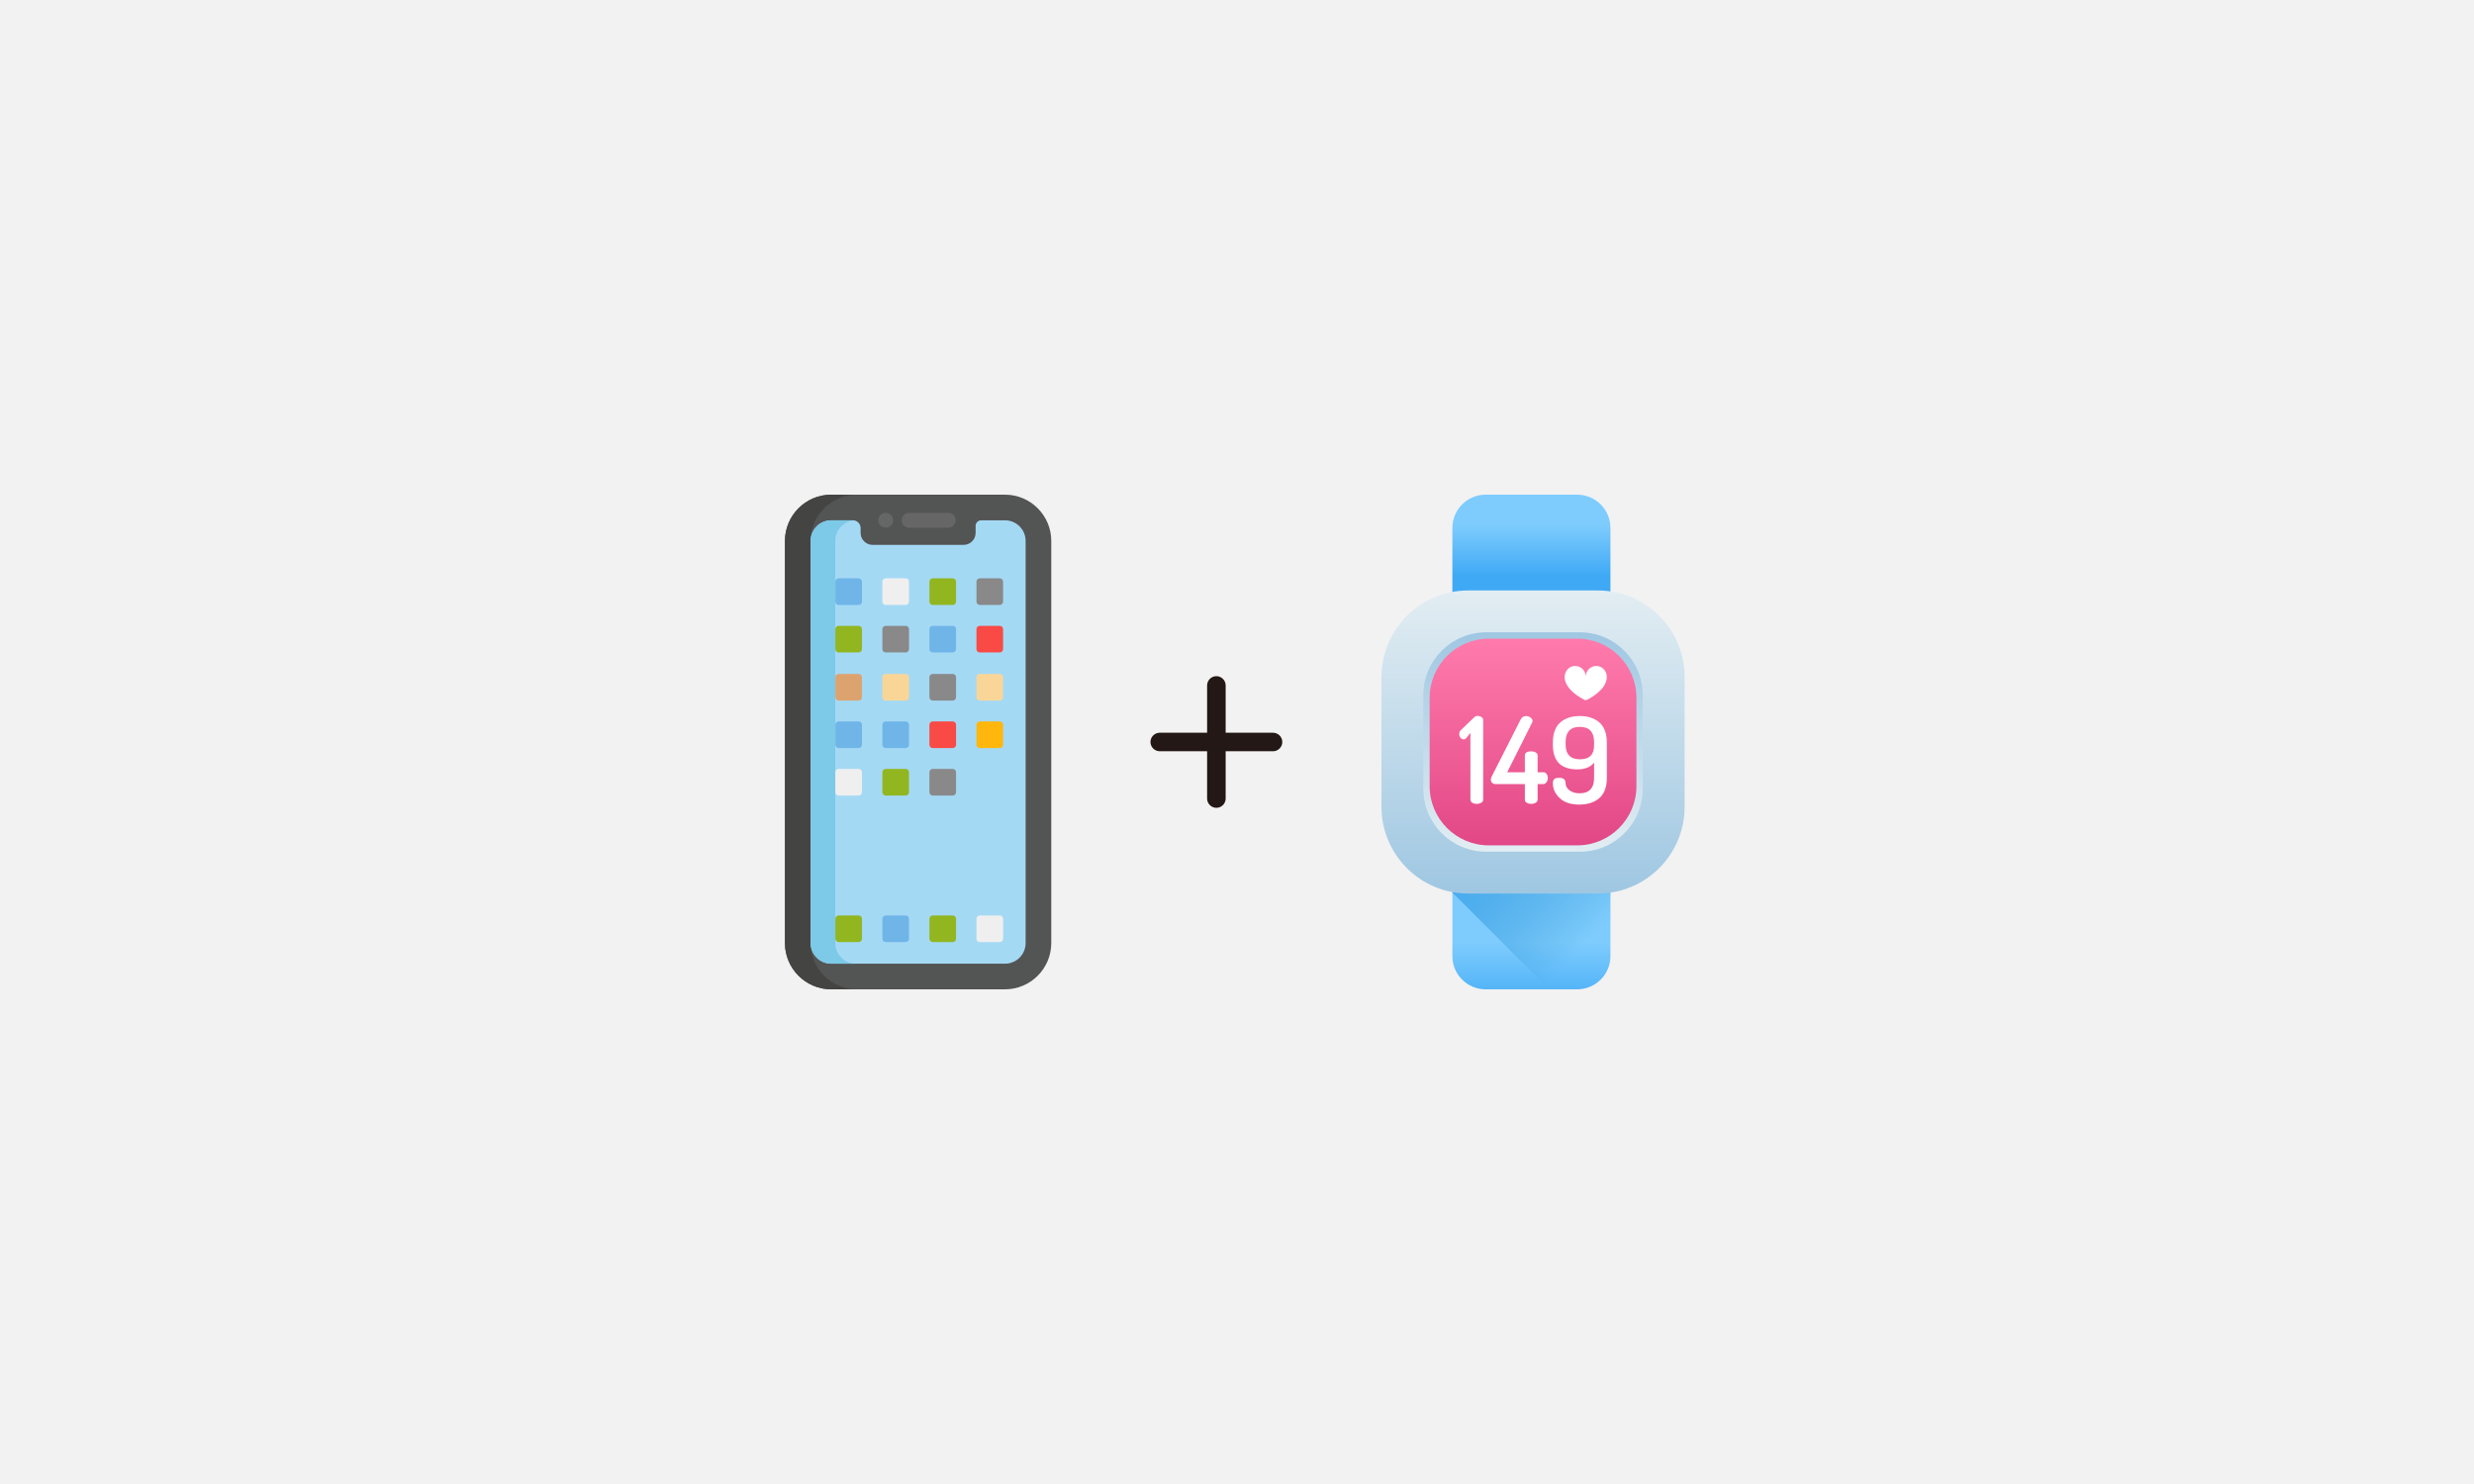 <?xml version="1.0" encoding="UTF-8"?>
<svg width="600px" height="360px" viewBox="0 0 600 360" version="1.1" xmlns="http://www.w3.org/2000/svg" xmlns:xlink="http://www.w3.org/1999/xlink">
    <title>2020-0927a@1x</title>
    <defs>
        <linearGradient x1="49.997%" y1="27.181%" x2="49.997%" y2="72.972%" id="linearGradient-1">
            <stop stop-color="#7ECCFD" offset="0%"></stop>
            <stop stop-color="#3FA9F5" offset="100%"></stop>
        </linearGradient>
        <linearGradient x1="49.997%" y1="57.527%" x2="49.997%" y2="122.242%" id="linearGradient-2">
            <stop stop-color="#7ECCFD" offset="0%"></stop>
            <stop stop-color="#3FA9F5" offset="100%"></stop>
        </linearGradient>
        <linearGradient x1="87.584%" y1="54.917%" x2="-14.556%" y2="-17.177%" id="linearGradient-3">
            <stop stop-color="#1F88C9" stop-opacity="0" offset="0%"></stop>
            <stop stop-color="#3FA9F5" offset="100%"></stop>
        </linearGradient>
        <linearGradient x1="49.998%" y1="0.003%" x2="49.998%" y2="100.001%" id="linearGradient-4">
            <stop stop-color="#E2EDF2" offset="0%"></stop>
            <stop stop-color="#9FC7E2" offset="100%"></stop>
        </linearGradient>
        <linearGradient x1="49.997%" y1="100.001%" x2="49.997%" y2="0.003%" id="linearGradient-5">
            <stop stop-color="#E2EDF2" offset="0%"></stop>
            <stop stop-color="#9FC7E2" offset="100%"></stop>
        </linearGradient>
        <linearGradient x1="49.997%" y1="0.003%" x2="49.997%" y2="100.002%" id="linearGradient-6">
            <stop stop-color="#FF7BAC" offset="0%"></stop>
            <stop stop-color="#E24786" offset="100%"></stop>
        </linearGradient>
        <filter id="filter-7">
            <feColorMatrix in="SourceGraphic" type="matrix" values="0 0 0 0 0.2 0 0 0 0 0.2 0 0 0 0 0.2 0 0 0 1 0"></feColorMatrix>
        </filter>
    </defs>
    <g id="2020-0927a" stroke="none" stroke-width="1" fill="none" fill-rule="evenodd">
        <rect fill="#F2F2F2" x="0" y="0" width="600" height="360"></rect>
        <g id="Group-2" transform="translate(190, 120)">
            <g id="644458" fill-rule="nonzero">
                <path d="M53.732,0 L11.593,0 C5.404,0 0.369,5.035 0.369,11.224 L0.369,108.776 C0.369,114.965 5.404,120 11.593,120 L53.732,120 C59.921,120 64.956,114.965 64.956,108.776 L64.956,11.224 C64.956,5.035 59.921,0 53.732,0 Z" id="Path" fill="#535454"></path>
                <path d="M6.587,108.776 L6.587,11.224 C6.587,5.035 11.622,0 17.811,0 L11.593,0 C5.404,0 0.369,5.035 0.369,11.224 L0.369,108.776 C0.369,114.965 5.404,120 11.593,120 L17.811,120 C11.622,120 6.587,114.965 6.587,108.776 Z" id="Path" fill="#444443"></path>
                <path d="M58.737,108.776 C58.737,111.54 56.496,113.781 53.732,113.781 L11.593,113.781 C8.829,113.781 6.588,111.54 6.588,108.776 L6.588,11.224 C6.588,8.46 8.829,6.219 11.593,6.219 L16.845,6.219 C17.879,6.219 18.718,7.058 18.718,8.092 L18.718,9.28 C18.718,10.874 20.022,12.177 21.615,12.177 L43.709,12.177 C45.303,12.177 46.607,10.874 46.607,9.28 L46.607,7.562 C46.607,6.82 47.208,6.219 47.95,6.219 L53.732,6.219 C56.496,6.219 58.737,8.46 58.737,11.224 L58.737,108.776 L58.737,108.776 Z" id="Path" fill="#A4D9F4"></path>
                <path d="M12.559,108.776 L12.559,11.224 C12.559,8.61 14.564,6.467 17.12,6.241 C16.829,6.198 17.139,6.228 11.593,6.219 C8.829,6.219 6.588,8.46 6.588,11.224 L6.588,108.776 C6.588,111.54 8.829,113.781 11.593,113.781 L17.564,113.781 C14.8,113.781 12.559,111.54 12.559,108.776 Z" id="Path" fill="#7CC9E8"></path>
                <g id="Group" transform="translate(22.547, 4.219)" fill="#666666">
                    <path d="M17.404,3.811 L7.949,3.811 C6.948,3.811 6.138,3 6.138,2 C6.138,1 6.948,0.189 7.949,0.189 L17.404,0.189 C18.404,0.189 19.215,1 19.215,2 C19.215,3 18.404,3.811 17.404,3.811 Z" id="Path"></path>
                    <path d="M1.248,3.506 C-0.049,2.654 0.265,0.57 1.897,0.225 C3.007,-0.004 4.063,0.855 4.063,1.999 C4.063,2.84 3.483,3.594 2.605,3.776 C2.489,3.798 1.616,3.755 1.248,3.506 Z" id="Path"></path>
                </g>
                <path d="M18.24,26.757 L13.394,26.757 C12.95,26.757 12.586,26.393 12.586,25.949 L12.586,21.103 C12.586,20.659 12.95,20.295 13.394,20.295 L18.24,20.295 C18.684,20.295 19.048,20.659 19.048,21.103 L19.048,25.949 C19.048,26.393 18.684,26.757 18.24,26.757 Z" id="Path" fill="#70B5E8"></path>
                <path d="M29.649,26.757 L24.803,26.757 C24.359,26.757 23.995,26.393 23.995,25.949 L23.995,21.103 C23.995,20.659 24.359,20.295 24.803,20.295 L29.649,20.295 C30.093,20.295 30.456,20.659 30.456,21.103 L30.456,25.949 C30.456,26.393 30.093,26.757 29.649,26.757 Z" id="Path" fill="#EFEFEF"></path>
                <path d="M41.057,26.757 L36.211,26.757 C35.767,26.757 35.403,26.393 35.403,25.949 L35.403,21.103 C35.403,20.659 35.767,20.295 36.211,20.295 L41.057,20.295 C41.501,20.295 41.865,20.659 41.865,21.103 L41.865,25.949 C41.865,26.393 41.501,26.757 41.057,26.757 Z" id="Path" fill="#92B620"></path>
                <path d="M52.465,26.757 L47.62,26.757 C47.175,26.757 46.812,26.393 46.812,25.949 L46.812,21.103 C46.812,20.659 47.175,20.295 47.62,20.295 L52.465,20.295 C52.91,20.295 53.273,20.659 53.273,21.103 L53.273,25.949 C53.273,26.393 52.91,26.757 52.465,26.757 Z" id="Path" fill="#898989"></path>
                <path d="M18.24,38.278 L13.394,38.278 C12.95,38.278 12.586,37.914 12.586,37.47 L12.586,32.624 C12.586,32.18 12.95,31.817 13.394,31.817 L18.24,31.817 C18.684,31.817 19.048,32.18 19.048,32.624 L19.048,37.47 C19.048,37.914 18.684,38.278 18.24,38.278 Z" id="Path" fill="#92B620"></path>
                <path d="M29.649,38.278 L24.803,38.278 C24.359,38.278 23.995,37.914 23.995,37.47 L23.995,32.624 C23.995,32.18 24.359,31.817 24.803,31.817 L29.649,31.817 C30.093,31.817 30.456,32.18 30.456,32.624 L30.456,37.47 C30.456,37.914 30.093,38.278 29.649,38.278 Z" id="Path" fill="#898989"></path>
                <path d="M41.057,38.278 L36.211,38.278 C35.767,38.278 35.403,37.914 35.403,37.47 L35.403,32.624 C35.403,32.18 35.767,31.817 36.211,31.817 L41.057,31.817 C41.501,31.817 41.865,32.18 41.865,32.624 L41.865,37.47 C41.865,37.914 41.501,38.278 41.057,38.278 Z" id="Path" fill="#70B5E8"></path>
                <path d="M52.465,38.278 L47.62,38.278 C47.175,38.278 46.812,37.914 46.812,37.47 L46.812,32.624 C46.812,32.18 47.175,31.817 47.62,31.817 L52.465,31.817 C52.91,31.817 53.273,32.18 53.273,32.624 L53.273,37.47 C53.273,37.914 52.91,38.278 52.465,38.278 Z" id="Path" fill="#F94A46"></path>
                <path d="M18.24,49.949 L13.394,49.949 C12.95,49.949 12.586,49.585 12.586,49.141 L12.586,44.295 C12.586,43.851 12.95,43.487 13.394,43.487 L18.24,43.487 C18.684,43.487 19.048,43.851 19.048,44.295 L19.048,49.141 C19.048,49.585 18.684,49.949 18.24,49.949 Z" id="Path" fill="#DDA36F"></path>
                <path d="M29.649,49.949 L24.803,49.949 C24.359,49.949 23.995,49.585 23.995,49.141 L23.995,44.295 C23.995,43.851 24.359,43.487 24.803,43.487 L29.649,43.487 C30.093,43.487 30.456,43.851 30.456,44.295 L30.456,49.141 C30.456,49.585 30.093,49.949 29.649,49.949 Z" id="Path" fill="#F9D698"></path>
                <path d="M41.057,49.949 L36.211,49.949 C35.767,49.949 35.403,49.585 35.403,49.141 L35.403,44.295 C35.403,43.851 35.767,43.487 36.211,43.487 L41.057,43.487 C41.501,43.487 41.865,43.851 41.865,44.295 L41.865,49.141 C41.865,49.585 41.501,49.949 41.057,49.949 Z" id="Path" fill="#898989"></path>
                <path d="M52.465,49.949 L47.62,49.949 C47.175,49.949 46.812,49.585 46.812,49.141 L46.812,44.295 C46.812,43.851 47.175,43.487 47.62,43.487 L52.465,43.487 C52.91,43.487 53.273,43.851 53.273,44.295 L53.273,49.141 C53.273,49.585 52.91,49.949 52.465,49.949 Z" id="Path" fill="#F9D698"></path>
                <g id="Group" transform="translate(12.531, 54.844)" fill="#70B5E8">
                    <path d="M5.709,6.626 L0.863,6.626 C0.419,6.626 0.055,6.262 0.055,5.818 L0.055,0.972 C0.055,0.528 0.419,0.165 0.863,0.165 L5.709,0.165 C6.153,0.165 6.516,0.528 6.516,0.972 L6.516,5.818 C6.517,6.262 6.153,6.626 5.709,6.626 Z" id="Path"></path>
                    <path d="M17.117,6.626 L12.271,6.626 C11.827,6.626 11.464,6.262 11.464,5.818 L11.464,0.972 C11.464,0.528 11.827,0.165 12.271,0.165 L17.117,0.165 C17.561,0.165 17.925,0.528 17.925,0.972 L17.925,5.818 C17.925,6.262 17.561,6.626 17.117,6.626 Z" id="Path"></path>
                </g>
                <path d="M41.057,61.47 L36.211,61.47 C35.767,61.47 35.403,61.106 35.403,60.662 L35.403,55.816 C35.403,55.372 35.767,55.008 36.211,55.008 L41.057,55.008 C41.501,55.008 41.865,55.372 41.865,55.816 L41.865,60.662 C41.865,61.106 41.501,61.47 41.057,61.47 Z" id="Path" fill="#F94A46"></path>
                <path d="M18.24,72.99 L13.394,72.99 C12.95,72.99 12.586,72.627 12.586,72.183 L12.586,67.337 C12.586,66.893 12.95,66.529 13.394,66.529 L18.24,66.529 C18.684,66.529 19.048,66.893 19.048,67.337 L19.048,72.183 C19.048,72.627 18.684,72.99 18.24,72.99 Z" id="Path" fill="#EFEFEF"></path>
                <path d="M29.649,72.99 L24.803,72.99 C24.359,72.99 23.995,72.627 23.995,72.183 L23.995,67.337 C23.995,66.893 24.359,66.529 24.803,66.529 L29.649,66.529 C30.093,66.529 30.456,66.893 30.456,67.337 L30.456,72.183 C30.456,72.627 30.093,72.99 29.649,72.99 Z" id="Path" fill="#92B620"></path>
                <path d="M41.057,72.99 L36.211,72.99 C35.767,72.99 35.403,72.627 35.403,72.183 L35.403,67.337 C35.403,66.893 35.767,66.529 36.211,66.529 L41.057,66.529 C41.501,66.529 41.865,66.893 41.865,67.337 L41.865,72.183 C41.865,72.627 41.501,72.99 41.057,72.99 Z" id="Path" fill="#898989"></path>
                <path d="M52.465,61.47 L47.62,61.47 C47.175,61.47 46.812,61.106 46.812,60.662 L46.812,55.816 C46.812,55.372 47.175,55.008 47.62,55.008 L52.465,55.008 C52.91,55.008 53.273,55.372 53.273,55.816 L53.273,60.662 C53.273,61.106 52.91,61.47 52.465,61.47 Z" id="Path" fill="#FFB70D"></path>
                <path d="M18.24,108.538 L13.394,108.538 C12.95,108.538 12.587,108.174 12.587,107.73 L12.587,102.884 C12.587,102.44 12.95,102.077 13.394,102.077 L18.24,102.077 C18.684,102.077 19.048,102.44 19.048,102.884 L19.048,107.73 C19.048,108.174 18.684,108.538 18.24,108.538 Z" id="Path" fill="#92B620"></path>
                <path d="M29.649,108.538 L24.803,108.538 C24.359,108.538 23.995,108.174 23.995,107.73 L23.995,102.884 C23.995,102.44 24.359,102.077 24.803,102.077 L29.649,102.077 C30.093,102.077 30.456,102.44 30.456,102.884 L30.456,107.73 C30.456,108.174 30.093,108.538 29.649,108.538 Z" id="Path" fill="#70B5E8"></path>
                <path d="M41.057,108.538 L36.211,108.538 C35.767,108.538 35.403,108.174 35.403,107.73 L35.403,102.884 C35.403,102.44 35.767,102.077 36.211,102.077 L41.057,102.077 C41.501,102.077 41.865,102.44 41.865,102.884 L41.865,107.73 C41.865,108.174 41.501,108.538 41.057,108.538 Z" id="Path" fill="#92B620"></path>
                <path d="M52.465,108.538 L47.62,108.538 C47.175,108.538 46.812,108.174 46.812,107.73 L46.812,102.884 C46.812,102.44 47.175,102.077 47.62,102.077 L52.465,102.077 C52.91,102.077 53.273,102.44 53.273,102.884 L53.273,107.73 C53.273,108.174 52.91,108.538 52.465,108.538 Z" id="Path" fill="#EFEFEF"></path>
            </g>
            <g id="1041159" transform="translate(145, 0)" fill-rule="nonzero">
                <path d="M55.568,27.061 L17.232,27.061 L17.232,8.067 C17.232,3.612 20.844,0 25.299,0 L47.501,0 C51.956,0 55.568,3.612 55.568,8.067 L55.568,27.061 L55.568,27.061 Z" id="Path" fill="url(#linearGradient-1)"></path>
                <path d="M17.232,92.939 L55.568,92.939 L55.568,111.933 C55.568,116.388 51.956,120 47.501,120 L25.299,120 C20.844,120 17.232,116.388 17.232,111.933 L17.232,92.939 L17.232,92.939 Z" id="Path" fill="url(#linearGradient-2)"></path>
                <path d="M17.232,96.521 L40.711,120 L47.501,120 C51.956,120 55.568,116.388 55.568,111.933 L55.568,92.939 L17.232,92.939 L17.232,96.521 Z" id="Path" fill="url(#linearGradient-3)"></path>
                <path d="M52.507,96.763 L21.087,96.763 C9.459,96.763 0.034,87.338 0.034,75.71 L0.034,44.29 C0.034,32.663 9.459,23.237 21.087,23.237 L52.507,23.237 C64.134,23.237 73.56,32.663 73.56,44.29 L73.56,75.71 C73.56,87.338 64.134,96.763 52.507,96.763 Z" id="Path" fill="url(#linearGradient-4)"></path>
                <path d="M25.427,33.393 L48.167,33.393 C56.582,33.393 63.404,40.215 63.404,48.63 L63.404,71.37 C63.404,79.785 56.582,86.607 48.167,86.607 L25.427,86.607 C17.012,86.607 10.19,79.785 10.19,71.37 L10.19,48.63 C10.19,40.215 17.012,33.393 25.427,33.393 Z" id="Path" fill="url(#linearGradient-5)"></path>
                <path d="M47.512,85.073 L26.082,85.073 C18.152,85.073 11.724,78.645 11.724,70.715 L11.724,49.286 C11.724,41.355 18.152,34.927 26.082,34.927 L47.512,34.927 C55.442,34.927 61.87,41.356 61.87,49.286 L61.87,70.715 C61.87,78.645 55.442,85.073 47.512,85.073 Z" id="Path" fill="url(#linearGradient-6)"></path>
                <g id="Group" transform="translate(18.75, 41.484)" fill="#FFFFFF">
                    <path d="M0.149,16.618 C0.149,16.113 0.353,15.715 0.761,15.423 L3.793,12.508 C4.006,12.294 4.269,12.187 4.58,12.187 C4.93,12.187 5.245,12.28 5.527,12.464 C5.809,12.649 5.95,12.897 5.95,13.207 L5.95,32.505 C5.95,32.816 5.794,33.064 5.483,33.248 C5.172,33.433 4.813,33.525 4.405,33.525 C3.977,33.525 3.613,33.433 3.312,33.248 C3.01,33.064 2.86,32.816 2.86,32.505 L2.86,16.297 L1.84,17.58 C1.646,17.774 1.432,17.871 1.199,17.871 C0.907,17.871 0.659,17.74 0.455,17.478 C0.251,17.216 0.149,16.93 0.149,16.618 Z" id="Path"></path>
                    <path d="M7.815,27.59 C7.815,27.377 7.873,27.163 7.99,26.95 L15.045,13.061 C15.336,12.498 15.783,12.217 16.385,12.217 C16.715,12.217 17.056,12.333 17.406,12.566 C17.755,12.8 17.93,13.082 17.93,13.412 C17.93,13.529 17.882,13.684 17.785,13.878 L11.78,25.859 L16.065,25.859 L16.065,21.813 C16.065,21.129 16.58,20.787 17.61,20.787 C18.037,20.787 18.401,20.875 18.703,21.051 C19.004,21.227 19.155,21.481 19.155,21.813 L19.155,25.859 L20.583,25.859 C20.913,25.859 21.171,26.003 21.356,26.292 C21.54,26.581 21.633,26.918 21.633,27.302 C21.633,27.648 21.526,27.971 21.312,28.268 C21.098,28.567 20.855,28.716 20.584,28.716 L19.155,28.716 L19.155,32.499 C19.155,32.812 18.999,33.061 18.689,33.247 C18.378,33.433 18.018,33.525 17.61,33.525 C17.183,33.525 16.818,33.433 16.517,33.247 C16.215,33.061 16.065,32.812 16.065,32.499 L16.065,28.716 L8.894,28.716 C8.583,28.716 8.326,28.615 8.122,28.413 C7.917,28.211 7.815,27.936 7.815,27.59 Z" id="Path"></path>
                    <path d="M22.856,28.512 C22.856,28.026 22.973,27.686 23.206,27.491 C23.44,27.298 23.809,27.2 24.314,27.2 C25.383,27.2 25.917,27.589 25.917,28.366 C25.917,29.143 26.242,29.77 26.894,30.246 C27.545,30.722 28.356,30.96 29.328,30.96 C31.679,30.96 32.855,29.705 32.855,27.195 L32.855,23.517 C31.98,24.612 30.63,25.159 28.803,25.159 C24.839,25.159 22.856,23.181 22.856,19.226 L22.856,18.702 C22.856,16.472 23.449,14.834 24.635,13.787 C25.82,12.74 27.404,12.216 29.386,12.216 C31.369,12.216 32.957,12.741 34.152,13.79 C35.347,14.84 35.945,16.482 35.945,18.717 L35.945,27.199 C35.945,29.434 35.337,31.076 34.123,32.126 C32.908,33.175 31.281,33.7 29.241,33.7 C27.219,33.7 25.65,33.18 24.533,32.14 C23.415,31.102 22.856,29.892 22.856,28.512 Z M25.946,19.065 C25.946,21.496 27.102,22.711 29.415,22.711 C31.708,22.711 32.855,21.583 32.855,19.325 L32.855,18.573 C32.855,16.084 31.699,14.84 29.386,14.84 C27.093,14.84 25.946,16.084 25.946,18.573 L25.946,19.065 Z" id="Shape"></path>
                    <path d="M33.519,0.07 C32.062,-0.001 30.855,1.143 30.824,2.577 C30.824,2.58 30.823,2.58 30.823,2.577 C30.792,1.143 29.585,-0.001 28.129,0.07 C26.528,0.147 25.466,1.713 25.747,3.29 C26.22,5.942 29.484,7.769 30.514,8.284 C30.709,8.381 30.938,8.381 31.133,8.284 C32.163,7.769 35.427,5.942 35.9,3.29 C36.181,1.713 35.119,0.148 33.519,0.07 Z" id="Path"></path>
                </g>
            </g>
            <g filter="url(#filter-7)" id="Group">
                <g transform="translate(89, 44)">
                    <path d="M29.739,18.245 L2.261,18.245 C1.027,18.245 0.011,17.23 0.011,15.998 C0.011,14.765 1.027,13.75 2.261,13.75 L29.739,13.75 C30.973,13.75 31.989,14.765 31.989,15.998 C31.989,17.23 30.973,18.245 29.739,18.245 Z" id="Path" fill="#231815" fill-rule="nonzero"></path>
                    <path d="M13.75,29.72 L13.75,2.275 C13.75,1.043 14.766,0.028 16,0.028 C17.234,0.028 18.25,1.043 18.25,2.275 L18.25,29.72 C18.25,30.952 17.234,31.968 16,31.968 C14.766,31.968 13.75,30.952 13.75,29.72 Z" id="Path" fill="#231815" fill-rule="nonzero"></path>
                </g>
            </g>
        </g>
    </g>
</svg>